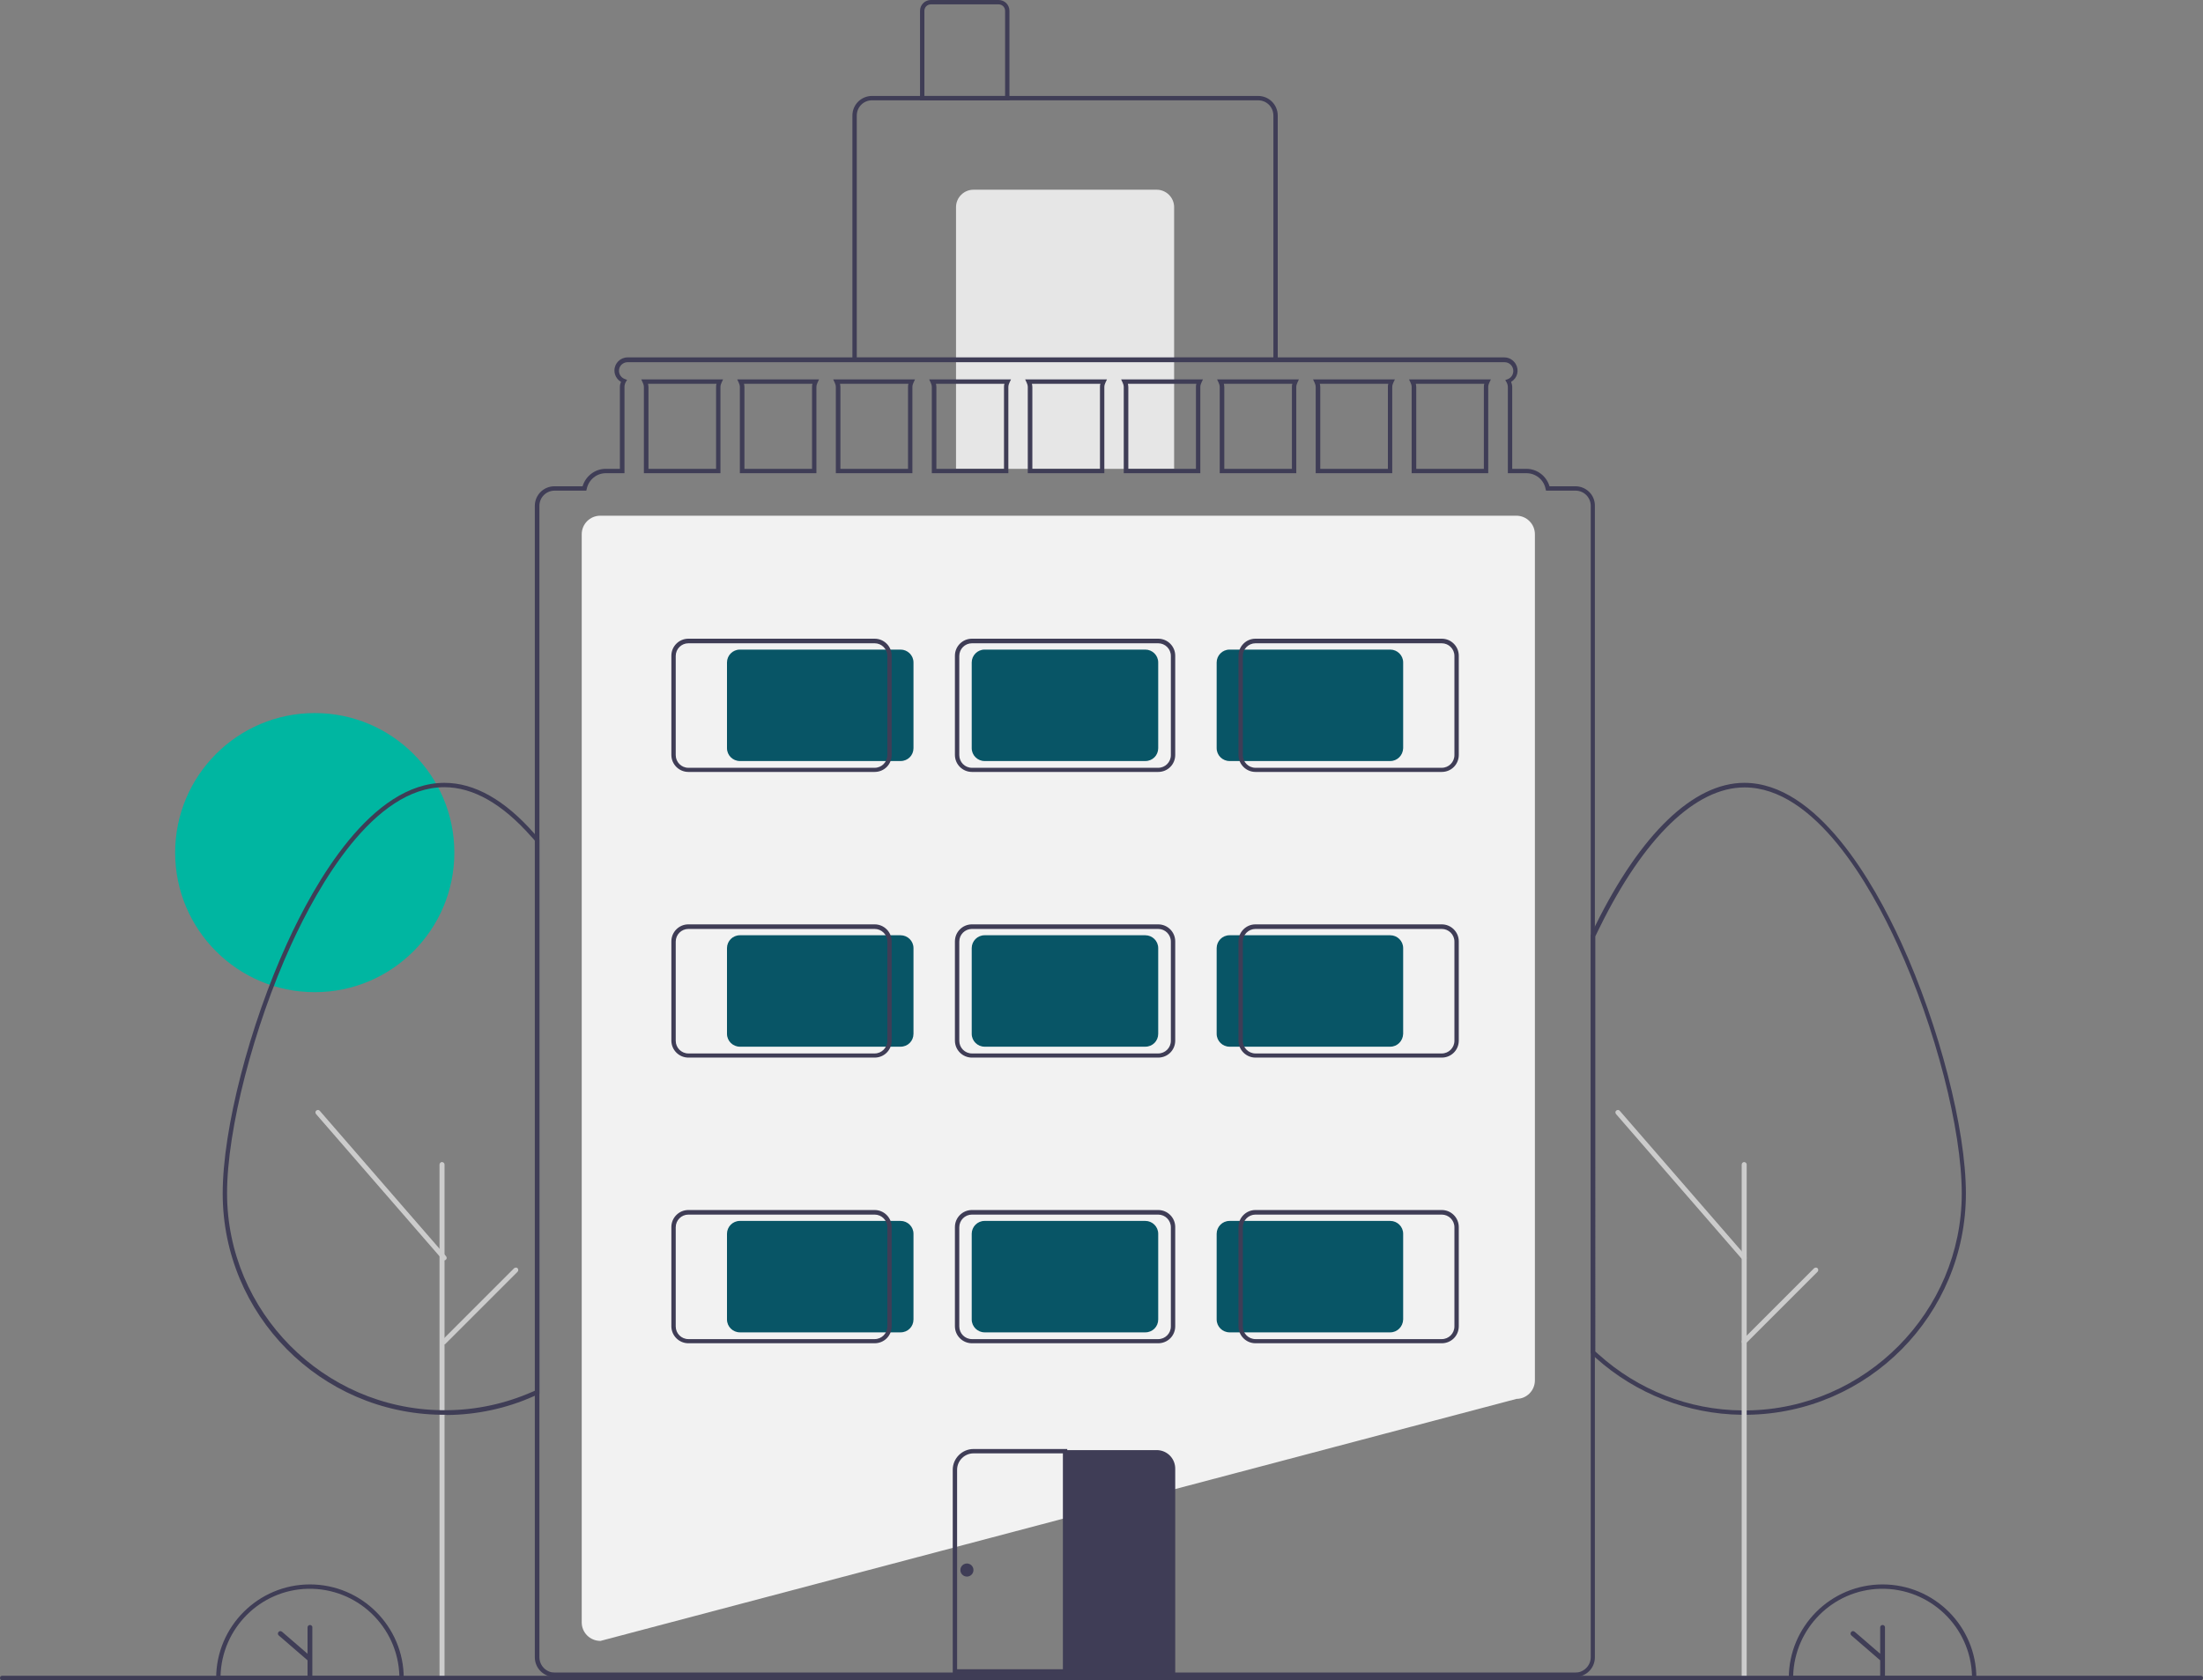 <?xml version="1.0" encoding="utf-8"?>
<!-- Generator: Adobe Illustrator 26.0.2, SVG Export Plug-In . SVG Version: 6.00 Build 0)  -->
<svg version="1.1" id="Layer_1" xmlns="http://www.w3.org/2000/svg" xmlns:xlink="http://www.w3.org/1999/xlink" x="0px" y="0px"
	 viewBox="0 0 1010 770.6" style="enable-background:new 0 0 1010 770.6;" xml:space="preserve">
<rect x="0" y="0" width="1010" height="770.6" fill="#808080" stroke="none"/>
<style type="text/css">
	.st0{fill:#00B6A1;}
	.st1{fill:#F2F2F2;}
	.st2{fill:#3F3D56;}
	.st3{fill:#E6E6E6;}
	.st4{fill:#CCCCCC;}
	.st5{fill:#085566;}
</style>
<circle class="st0" cx="144.3" cy="391" r="64"/>
<path class="st1" d="M275.3,752.5L275.3,752.5c-4.8,0-8.6-3.8-8.6-8.5V245c0-4.7,3.8-8.5,8.5-8.5h420c4.7,0,8.5,3.8,8.5,8.5v388
	c0,4.7-3.8,8.5-8.4,8.5L275.3,752.5z"/>
<path class="st2" d="M585.8,166h-195V53c0-5,4-9,9-9h177c5,0,9,4,9,9V166z M392.8,164h191V53c0-3.9-3.1-7-7-7h-177c-3.9,0-7,3.1-7,7
	V164z"/>
<path class="st3" d="M446.3,87h84c4.4,0,8,3.6,8,8v120l0,0h-100l0,0V95C438.3,90.6,441.9,87,446.3,87L446.3,87z"/>
<path class="st2" d="M462.8,46h-41V5c0-2.8,2.2-5,5-5h31c2.8,0,5,2.2,5,5V46z M423.8,44h37V5c0-1.7-1.3-3-3-3h-31c-1.7,0-3,1.3-3,3
	V44z"/>
<path class="st2" d="M799.7,648.8c-0.4,0-0.8,0-1.2,0c-24.7-0.3-48.5-9.6-66.9-26.1c-0.7-0.6-1.4-1.2-2-1.9l-0.3-0.3V428.9l0.1-0.2
	c0.7-1.4,1.3-2.8,2-4.2c20.8-42.2,45.1-65.5,68.3-65.5c33.5,0,59.5,46,72,73.4c17.4,38.1,29.6,85.4,29.6,114.9
	c0,55.6-44.8,100.9-100.4,101.5C800.5,648.8,800.1,648.8,799.7,648.8z M731.3,619.7c0.6,0.5,1.1,1,1.7,1.5
	c18,16.2,41.3,25.4,65.6,25.6c0.4,0,0.8,0,1.2,0c0.4,0,0.7,0,1.1,0c54.3-0.6,98.5-45.3,98.5-99.5c0-29.3-12.1-76.2-29.4-114
	c-12.3-27-37.8-72.2-70.2-72.2c-22.4,0-46.1,22.9-66.5,64.4c-0.6,1.3-1.3,2.6-1.9,3.9V619.7z"/>
<path class="st4" d="M799.7,770.1c-0.6,0-1.2-0.5-1.2-1.2V534.1c0-0.6,0.5-1.2,1.1-1.2c0.6,0,1.2,0.5,1.2,1.1c0,0,0,0,0,0v234.9
	C800.8,769.6,800.3,770.1,799.7,770.1z"/>
<path class="st4" d="M202.7,770.1c-0.6,0-1.2-0.5-1.2-1.2V534.1c0-0.6,0.5-1.2,1.1-1.2s1.2,0.5,1.2,1.1c0,0,0,0,0,0v234.9
	C203.8,769.6,203.3,770.1,202.7,770.1z"/>
<path class="st4" d="M799.7,578c-0.3,0-0.7-0.1-0.9-0.4l-57.9-66.7c-0.4-0.5-0.4-1.2,0.1-1.6c0.5-0.4,1.2-0.4,1.6,0.1l57.9,66.7
	c0.4,0.5,0.4,1.2-0.1,1.6C800.2,577.9,800,578,799.7,578z"/>
<path class="st4" d="M799.7,616.5c-0.6,0-1.2-0.5-1.2-1.2c0-0.3,0.1-0.6,0.3-0.8l32.9-32.9c0.5-0.4,1.2-0.4,1.6,0
	c0.4,0.4,0.4,1.2,0,1.6l-32.9,32.9C800.3,616.3,800,616.5,799.7,616.5z"/>
<path class="st2" d="M906.1,770.6h-86v-1c0-23.7,19.2-43,43-43c23.7,0,43,19.2,43,43c0,0,0,0,0,0L906.1,770.6z M822.1,768.6h82
	c-0.6-22.6-19.4-40.5-42-40C840.3,729.1,822.7,746.7,822.1,768.6L822.1,768.6z"/>
<path class="st2" d="M863.1,745.2c-0.6,0-1.1,0.5-1.1,1.1v12.1l-11.7-10.1c-0.5-0.4-1.2-0.4-1.6,0.1c-0.4,0.5-0.4,1.2,0.1,1.6
	c0,0,0,0,0,0l13.2,11.4v7.1c0,0.6,0.5,1.1,1.1,1.1c0.6,0,1.1-0.5,1.1-1.1c0,0,0,0,0,0v-22.1C864.3,745.7,863.7,745.2,863.1,745.2z"
	/>
<path class="st2" d="M185.1,770.6h-86v-1c0-23.7,19.3-43,43-43c23.7,0,43,19.3,43,43L185.1,770.6z M101.1,768.6h82
	c-0.6-22.6-19.4-40.5-42-40C119.3,729.1,101.7,746.7,101.1,768.6L101.1,768.6z"/>
<path class="st2" d="M142.1,745.2c-0.6,0-1.1,0.5-1.1,1.1v12.1l-11.7-10.1c-0.5-0.4-1.2-0.4-1.6,0.1c-0.4,0.5-0.4,1.2,0.1,1.6
	c0,0,0,0,0,0l13.2,11.4v7.1c0,0.6,0.5,1.1,1.1,1.1s1.1-0.5,1.1-1.1c0,0,0,0,0,0v-22.1C143.3,745.7,142.7,745.2,142.1,745.2z"/>
<path class="st2" d="M203.7,648.8c-0.4,0-0.8,0-1.2,0c-55.6-0.6-100.4-45.9-100.4-101.5c0-29.5,12.2-76.8,29.6-114.9
	c12.5-27.4,38.5-73.4,72.1-73.4c13.8,0,27.7,7.9,41.3,23.4c0.7,0.8,1.4,1.6,2,2.4l0.2,0.3v254l-0.6,0.3c-0.7,0.3-1.4,0.6-2,0.9
	c-12.5,5.6-26.1,8.5-39.8,8.6C204.5,648.8,204.1,648.8,203.7,648.8z M203.7,361c-32.4,0-57.9,45.3-70.2,72.2
	c-17.3,37.9-29.4,84.8-29.4,114c0,54.3,44.2,98.9,98.5,99.5c0.4,0,0.8,0,1.2,0c0.4,0,0.7,0,1.1,0c13.5-0.1,26.8-3,39.1-8.4
	c0.5-0.2,0.9-0.4,1.4-0.6v-252c-0.6-0.7-1.2-1.4-1.8-2C230.3,368.6,216.9,361,203.7,361z"/>
<path class="st4" d="M203.7,578c-0.3,0-0.7-0.1-0.9-0.4l-57.9-66.7c-0.4-0.5-0.4-1.2,0.1-1.6c0.5-0.4,1.2-0.4,1.6,0.1l57.9,66.7
	c0.4,0.5,0.4,1.2-0.1,1.6C204.2,577.9,204,578,203.7,578z"/>
<path class="st4" d="M203.7,616.5c-0.6,0-1.2-0.5-1.2-1.2c0-0.3,0.1-0.6,0.3-0.8l32.9-32.9c0.5-0.4,1.2-0.4,1.6,0
	c0.4,0.4,0.4,1.2,0,1.6l-32.9,32.9C204.3,616.3,204,616.5,203.7,616.5z"/>
<path class="st2" d="M294,174l0.7,1.5c0.3,0.6,0.5,1.3,0.5,2V217h35v-39.5c0-0.7,0.2-1.4,0.5-2l0.7-1.5H294z M328.3,177.5V215h-31
	v-37.5c0-0.5-0.1-1-0.2-1.5h31.4C328.3,176.5,328.3,177,328.3,177.5L328.3,177.5z M338,174l0.7,1.5c0.3,0.6,0.5,1.3,0.5,2V217h35
	v-39.5c0-0.7,0.2-1.4,0.5-2l0.7-1.5H338z M372.3,177.5V215h-31v-37.5c0-0.5-0.1-1-0.2-1.5h31.4C372.3,176.5,372.3,177,372.3,177.5
	L372.3,177.5z M382,174l0.7,1.5c0.3,0.6,0.5,1.3,0.5,2V217h35v-39.5c0-0.7,0.2-1.4,0.5-2l0.7-1.5H382z M416.3,177.5V215h-31v-37.5
	c0-0.5-0.1-1-0.2-1.5h31.4C416.3,176.5,416.3,177,416.3,177.5L416.3,177.5z M426,174l0.7,1.5c0.3,0.6,0.5,1.3,0.5,2V217h35v-39.5
	c0-0.7,0.2-1.4,0.5-2l0.7-1.5H426z M460.3,177.5V215h-31v-37.5c0-0.5-0.1-1-0.2-1.5h31.4C460.3,176.5,460.3,177,460.3,177.5z
	 M470,174l0.7,1.5c0.3,0.6,0.5,1.3,0.5,2V217h35v-39.5c0-0.7,0.2-1.4,0.5-2l0.7-1.5H470z M504.3,177.5V215h-31v-37.5
	c0-0.5-0.1-1-0.2-1.5h31.4C504.3,176.5,504.3,177,504.3,177.5z M514,174l0.7,1.5c0.3,0.6,0.5,1.3,0.5,2V217h35v-39.5
	c0-0.7,0.2-1.4,0.5-2l0.7-1.5H514z M548.3,177.5V215h-31v-37.5c0-0.5-0.1-1-0.2-1.5h31.4C548.3,176.5,548.3,177,548.3,177.5z
	 M558,174l0.7,1.5c0.3,0.6,0.5,1.3,0.5,2V217h35v-39.5c0-0.7,0.2-1.4,0.5-2l0.7-1.5H558z M592.3,177.5V215h-31v-37.5
	c0-0.5-0.1-1-0.2-1.5h31.4C592.3,176.5,592.3,177,592.3,177.5z M602,174l0.7,1.5c0.3,0.6,0.5,1.3,0.5,2V217h35v-39.5
	c0-0.7,0.2-1.4,0.5-2l0.7-1.5H602z M636.3,177.5V215h-31v-37.5c0-0.5-0.1-1-0.2-1.5h31.4C636.3,176.5,636.3,177,636.3,177.5z
	 M646,174l0.7,1.5c0.3,0.6,0.5,1.3,0.5,2V217h35v-39.5c0-0.7,0.2-1.4,0.5-2l0.7-1.5H646z M680.3,177.5V215h-31v-37.5
	c0-0.5-0.1-1-0.2-1.5h31.4C680.3,176.5,680.3,177,680.3,177.5z M646,174l0.7,1.5c0.3,0.6,0.5,1.3,0.5,2V217h35v-39.5
	c0-0.7,0.2-1.4,0.5-2l0.7-1.5H646z M680.3,177.5V215h-31v-37.5c0-0.5-0.1-1-0.2-1.5h31.4C680.3,176.5,680.3,177,680.3,177.5z
	 M602,174l0.7,1.5c0.3,0.6,0.5,1.3,0.5,2V217h35v-39.5c0-0.7,0.2-1.4,0.5-2l0.7-1.5H602z M636.3,177.5V215h-31v-37.5
	c0-0.5-0.1-1-0.2-1.5h31.4C636.3,176.5,636.3,177,636.3,177.5z M558,174l0.7,1.5c0.3,0.6,0.5,1.3,0.5,2V217h35v-39.5
	c0-0.7,0.2-1.4,0.5-2l0.7-1.5H558z M592.3,177.5V215h-31v-37.5c0-0.5-0.1-1-0.2-1.5h31.4C592.3,176.5,592.3,177,592.3,177.5z
	 M514,174l0.7,1.5c0.3,0.6,0.5,1.3,0.5,2V217h35v-39.5c0-0.7,0.2-1.4,0.5-2l0.7-1.5H514z M548.3,177.5V215h-31v-37.5
	c0-0.5-0.1-1-0.2-1.5h31.4C548.3,176.5,548.3,177,548.3,177.5z M470,174l0.7,1.5c0.3,0.6,0.5,1.3,0.5,2V217h35v-39.5
	c0-0.7,0.2-1.4,0.5-2l0.7-1.5H470z M504.3,177.5V215h-31v-37.5c0-0.5-0.1-1-0.2-1.5h31.4C504.3,176.5,504.3,177,504.3,177.5z
	 M426,174l0.7,1.5c0.3,0.6,0.5,1.3,0.5,2V217h35v-39.5c0-0.7,0.2-1.4,0.5-2l0.7-1.5H426z M460.3,177.5V215h-31v-37.5
	c0-0.5-0.1-1-0.2-1.5h31.4C460.3,176.5,460.3,177,460.3,177.5z M382,174l0.7,1.5c0.3,0.6,0.5,1.3,0.5,2V217h35v-39.5
	c0-0.7,0.2-1.4,0.5-2l0.7-1.5H382z M416.3,177.5V215h-31v-37.5c0-0.5-0.1-1-0.2-1.5h31.4C416.3,176.5,416.3,177,416.3,177.5
	L416.3,177.5z M338,174l0.7,1.5c0.3,0.6,0.5,1.3,0.5,2V217h35v-39.5c0-0.7,0.2-1.4,0.5-2l0.7-1.5H338z M372.3,177.5V215h-31v-37.5
	c0-0.5-0.1-1-0.2-1.5h31.4C372.3,176.5,372.3,177,372.3,177.5L372.3,177.5z M294,174l0.7,1.5c0.3,0.6,0.5,1.3,0.5,2V217h35v-39.5
	c0-0.7,0.2-1.4,0.5-2l0.7-1.5H294z M328.3,177.5V215h-31v-37.5c0-0.5-0.1-1-0.2-1.5h31.4C328.3,176.5,328.3,177,328.3,177.5
	L328.3,177.5z M646,174l0.7,1.5c0.3,0.6,0.5,1.3,0.5,2V217h35v-39.5c0-0.7,0.2-1.4,0.5-2l0.7-1.5H646z M680.3,177.5V215h-31v-37.5
	c0-0.5-0.1-1-0.2-1.5h31.4C680.3,176.5,680.3,177,680.3,177.5z M602,174l0.7,1.5c0.3,0.6,0.5,1.3,0.5,2V217h35v-39.5
	c0-0.7,0.2-1.4,0.5-2l0.7-1.5H602z M636.3,177.5V215h-31v-37.5c0-0.5-0.1-1-0.2-1.5h31.4C636.3,176.5,636.3,177,636.3,177.5z
	 M558,174l0.7,1.5c0.3,0.6,0.5,1.3,0.5,2V217h35v-39.5c0-0.7,0.2-1.4,0.5-2l0.7-1.5H558z M592.3,177.5V215h-31v-37.5
	c0-0.5-0.1-1-0.2-1.5h31.4C592.3,176.5,592.3,177,592.3,177.5z M514,174l0.7,1.5c0.3,0.6,0.5,1.3,0.5,2V217h35v-39.5
	c0-0.7,0.2-1.4,0.5-2l0.7-1.5H514z M548.3,177.5V215h-31v-37.5c0-0.5-0.1-1-0.2-1.5h31.4C548.3,176.5,548.3,177,548.3,177.5z
	 M470,174l0.7,1.5c0.3,0.6,0.5,1.3,0.5,2V217h35v-39.5c0-0.7,0.2-1.4,0.5-2l0.7-1.5H470z M504.3,177.5V215h-31v-37.5
	c0-0.5-0.1-1-0.2-1.5h31.4C504.3,176.5,504.3,177,504.3,177.5z M426,174l0.7,1.5c0.3,0.6,0.5,1.3,0.5,2V217h35v-39.5
	c0-0.7,0.2-1.4,0.5-2l0.7-1.5H426z M460.3,177.5V215h-31v-37.5c0-0.5-0.1-1-0.2-1.5h31.4C460.3,176.5,460.3,177,460.3,177.5z
	 M382,174l0.7,1.5c0.3,0.6,0.5,1.3,0.5,2V217h35v-39.5c0-0.7,0.2-1.4,0.5-2l0.7-1.5H382z M416.3,177.5V215h-31v-37.5
	c0-0.5-0.1-1-0.2-1.5h31.4C416.3,176.5,416.3,177,416.3,177.5L416.3,177.5z M338,174l0.7,1.5c0.3,0.6,0.5,1.3,0.5,2V217h35v-39.5
	c0-0.7,0.2-1.4,0.5-2l0.7-1.5H338z M372.3,177.5V215h-31v-37.5c0-0.5-0.1-1-0.2-1.5h31.4C372.3,176.5,372.3,177,372.3,177.5
	L372.3,177.5z M294,174l0.7,1.5c0.3,0.6,0.5,1.3,0.5,2V217h35v-39.5c0-0.7,0.2-1.4,0.5-2l0.7-1.5H294z M328.3,177.5V215h-31v-37.5
	c0-0.5-0.1-1-0.2-1.5h31.4C328.3,176.5,328.3,177,328.3,177.5L328.3,177.5z M646,174l0.7,1.5c0.3,0.6,0.5,1.3,0.5,2V217h35v-39.5
	c0-0.7,0.2-1.4,0.5-2l0.7-1.5H646z M680.3,177.5V215h-31v-37.5c0-0.5-0.1-1-0.2-1.5h31.4C680.3,176.5,680.3,177,680.3,177.5z
	 M602,174l0.7,1.5c0.3,0.6,0.5,1.3,0.5,2V217h35v-39.5c0-0.7,0.2-1.4,0.5-2l0.7-1.5H602z M636.3,177.5V215h-31v-37.5
	c0-0.5-0.1-1-0.2-1.5h31.4C636.3,176.5,636.3,177,636.3,177.5z M558,174l0.7,1.5c0.3,0.6,0.5,1.3,0.5,2V217h35v-39.5
	c0-0.7,0.2-1.4,0.5-2l0.7-1.5H558z M592.3,177.5V215h-31v-37.5c0-0.5-0.1-1-0.2-1.5h31.4C592.3,176.5,592.3,177,592.3,177.5z
	 M514,174l0.7,1.5c0.3,0.6,0.5,1.3,0.5,2V217h35v-39.5c0-0.7,0.2-1.4,0.5-2l0.7-1.5H514z M548.3,177.5V215h-31v-37.5
	c0-0.5-0.1-1-0.2-1.5h31.4C548.3,176.5,548.3,177,548.3,177.5z M470,174l0.7,1.5c0.3,0.6,0.5,1.3,0.5,2V217h35v-39.5
	c0-0.7,0.2-1.4,0.5-2l0.7-1.5H470z M504.3,177.5V215h-31v-37.5c0-0.5-0.1-1-0.2-1.5h31.4C504.3,176.5,504.3,177,504.3,177.5z
	 M426,174l0.7,1.5c0.3,0.6,0.5,1.3,0.5,2V217h35v-39.5c0-0.7,0.2-1.4,0.5-2l0.7-1.5H426z M460.3,177.5V215h-31v-37.5
	c0-0.5-0.1-1-0.2-1.5h31.4C460.3,176.5,460.3,177,460.3,177.5z M382,174l0.7,1.5c0.3,0.6,0.5,1.3,0.5,2V217h35v-39.5
	c0-0.7,0.2-1.4,0.5-2l0.7-1.5H382z M416.3,177.5V215h-31v-37.5c0-0.5-0.1-1-0.2-1.5h31.4C416.3,176.5,416.3,177,416.3,177.5
	L416.3,177.5z M338,174l0.7,1.5c0.3,0.6,0.5,1.3,0.5,2V217h35v-39.5c0-0.7,0.2-1.4,0.5-2l0.7-1.5H338z M372.3,177.5V215h-31v-37.5
	c0-0.5-0.1-1-0.2-1.5h31.4C372.3,176.5,372.3,177,372.3,177.5L372.3,177.5z M294,174l0.7,1.5c0.3,0.6,0.5,1.3,0.5,2V217h35v-39.5
	c0-0.7,0.2-1.4,0.5-2l0.7-1.5H294z M328.3,177.5V215h-31v-37.5c0-0.5-0.1-1-0.2-1.5h31.4C328.3,176.5,328.3,177,328.3,177.5
	L328.3,177.5z M646,174l0.7,1.5c0.3,0.6,0.5,1.3,0.5,2V217h35v-39.5c0-0.7,0.2-1.4,0.5-2l0.7-1.5H646z M680.3,177.5V215h-31v-37.5
	c0-0.5-0.1-1-0.2-1.5h31.4C680.3,176.5,680.3,177,680.3,177.5z M602,174l0.7,1.5c0.3,0.6,0.5,1.3,0.5,2V217h35v-39.5
	c0-0.7,0.2-1.4,0.5-2l0.7-1.5H602z M636.3,177.5V215h-31v-37.5c0-0.5-0.1-1-0.2-1.5h31.4C636.3,176.5,636.3,177,636.3,177.5z
	 M558,174l0.7,1.5c0.3,0.6,0.5,1.3,0.5,2V217h35v-39.5c0-0.7,0.2-1.4,0.5-2l0.7-1.5H558z M592.3,177.5V215h-31v-37.5
	c0-0.5-0.1-1-0.2-1.5h31.4C592.3,176.5,592.3,177,592.3,177.5z M514,174l0.7,1.5c0.3,0.6,0.5,1.3,0.5,2V217h35v-39.5
	c0-0.7,0.2-1.4,0.5-2l0.7-1.5H514z M548.3,177.5V215h-31v-37.5c0-0.5-0.1-1-0.2-1.5h31.4C548.3,176.5,548.3,177,548.3,177.5z
	 M470,174l0.7,1.5c0.3,0.6,0.5,1.3,0.5,2V217h35v-39.5c0-0.7,0.2-1.4,0.5-2l0.7-1.5H470z M504.3,177.5V215h-31v-37.5
	c0-0.5-0.1-1-0.2-1.5h31.4C504.3,176.5,504.3,177,504.3,177.5z M426,174l0.7,1.5c0.3,0.6,0.5,1.3,0.5,2V217h35v-39.5
	c0-0.7,0.2-1.4,0.5-2l0.7-1.5H426z M460.3,177.5V215h-31v-37.5c0-0.5-0.1-1-0.2-1.5h31.4C460.3,176.5,460.3,177,460.3,177.5z
	 M382,174l0.7,1.5c0.3,0.6,0.5,1.3,0.5,2V217h35v-39.5c0-0.7,0.2-1.4,0.5-2l0.7-1.5H382z M416.3,177.5V215h-31v-37.5
	c0-0.5-0.1-1-0.2-1.5h31.4C416.3,176.5,416.3,177,416.3,177.5L416.3,177.5z M338,174l0.7,1.5c0.3,0.6,0.5,1.3,0.5,2V217h35v-39.5
	c0-0.7,0.2-1.4,0.5-2l0.7-1.5H338z M372.3,177.5V215h-31v-37.5c0-0.5-0.1-1-0.2-1.5h31.4C372.3,176.5,372.3,177,372.3,177.5
	L372.3,177.5z M294,174l0.7,1.5c0.3,0.6,0.5,1.3,0.5,2V217h35v-39.5c0-0.7,0.2-1.4,0.5-2l0.7-1.5H294z M328.3,177.5V215h-31v-37.5
	c0-0.5-0.1-1-0.2-1.5h31.4C328.3,176.5,328.3,177,328.3,177.5L328.3,177.5z M646,174l0.7,1.5c0.3,0.6,0.5,1.3,0.5,2V217h35v-39.5
	c0-0.7,0.2-1.4,0.5-2l0.7-1.5H646z M680.3,177.5V215h-31v-37.5c0-0.5-0.1-1-0.2-1.5h31.4C680.3,176.5,680.3,177,680.3,177.5z
	 M602.8,175.5c0.3,0.6,0.5,1.3,0.5,2V217h35v-39.5c0-0.7,0.2-1.4,0.5-2l0.7-1.5H602L602.8,175.5z M636.5,176c-0.1,0.5-0.2,1-0.2,1.5
	V215h-31v-37.5c0-0.5-0.1-1-0.2-1.5H636.5z M558.8,175.5c0.3,0.6,0.5,1.3,0.5,2V217h35v-39.5c0-0.7,0.2-1.4,0.5-2l0.7-1.5H558
	L558.8,175.5z M592.5,176c-0.1,0.5-0.2,1-0.2,1.5V215h-31v-37.5c0-0.5-0.1-1-0.2-1.5H592.5z M514.8,175.5c0.3,0.6,0.5,1.3,0.5,2V217
	h35v-39.5c0-0.7,0.2-1.4,0.5-2l0.7-1.5H514L514.8,175.5z M548.5,176c-0.1,0.5-0.2,1-0.2,1.5V215h-31v-37.5c0-0.5-0.1-1-0.2-1.5
	H548.5z M470.8,175.5c0.3,0.6,0.5,1.3,0.5,2V217h35v-39.5c0-0.7,0.2-1.4,0.5-2l0.7-1.5H470L470.8,175.5z M504.5,176
	c-0.1,0.5-0.2,1-0.2,1.5V215h-31v-37.5c0-0.5-0.1-1-0.2-1.5H504.5z M426.8,175.5c0.3,0.6,0.5,1.3,0.5,2V217h35v-39.5
	c0-0.7,0.2-1.4,0.5-2l0.7-1.5H426L426.8,175.5z M460.5,176c-0.1,0.5-0.2,1-0.2,1.5V215h-31v-37.5c0-0.5-0.1-1-0.2-1.5H460.5z
	 M382.8,175.5c0.3,0.6,0.5,1.3,0.5,2V217h35v-39.5c0-0.7,0.2-1.4,0.5-2l0.7-1.5H382L382.8,175.5z M416.5,176c-0.1,0.5-0.2,1-0.2,1.5
	V215h-31v-37.5c0-0.5-0.1-1-0.2-1.5H416.5z M338.8,175.5c0.3,0.6,0.5,1.3,0.5,2V217h35v-39.5c0-0.7,0.2-1.4,0.5-2l0.7-1.5H338
	L338.8,175.5z M372.5,176c-0.1,0.5-0.2,1-0.2,1.5V215h-31v-37.5c0-0.5-0.1-1-0.2-1.5H372.5z M294.8,175.5c0.3,0.6,0.5,1.3,0.5,2V217
	h35v-39.5c0-0.7,0.2-1.4,0.5-2l0.7-1.5H294L294.8,175.5z M328.5,176c-0.1,0.5-0.2,1-0.2,1.5V215h-31v-37.5c0-0.5-0.1-1-0.2-1.5
	H328.5z M646.8,175.5c0.3,0.6,0.5,1.3,0.5,2V217h35v-39.5c0-0.7,0.2-1.4,0.5-2l0.7-1.5H646L646.8,175.5z M680.5,176
	c-0.1,0.5-0.2,1-0.2,1.5V215h-31v-37.5c0-0.5-0.1-1-0.2-1.5H680.5z M602.8,175.5c0.3,0.6,0.5,1.3,0.5,2V217h35v-39.5
	c0-0.7,0.2-1.4,0.5-2l0.7-1.5H602L602.8,175.5z M636.5,176c-0.1,0.5-0.2,1-0.2,1.5V215h-31v-37.5c0-0.5-0.1-1-0.2-1.5H636.5z
	 M558.8,175.5c0.3,0.6,0.5,1.3,0.5,2V217h35v-39.5c0-0.7,0.2-1.4,0.5-2l0.7-1.5H558L558.8,175.5z M592.5,176c-0.1,0.5-0.2,1-0.2,1.5
	V215h-31v-37.5c0-0.5-0.1-1-0.2-1.5H592.5z M514.8,175.5c0.3,0.6,0.5,1.3,0.5,2V217h35v-39.5c0-0.7,0.2-1.4,0.5-2l0.7-1.5H514
	L514.8,175.5z M548.5,176c-0.1,0.5-0.2,1-0.2,1.5V215h-31v-37.5c0-0.5-0.1-1-0.2-1.5H548.5z M470.8,175.5c0.3,0.6,0.5,1.3,0.5,2V217
	h35v-39.5c0-0.7,0.2-1.4,0.5-2l0.7-1.5H470L470.8,175.5z M504.5,176c-0.1,0.5-0.2,1-0.2,1.5V215h-31v-37.5c0-0.5-0.1-1-0.2-1.5
	H504.5z M426.8,175.5c0.3,0.6,0.5,1.3,0.5,2V217h35v-39.5c0-0.7,0.2-1.4,0.5-2l0.7-1.5H426L426.8,175.5z M460.5,176
	c-0.1,0.5-0.2,1-0.2,1.5V215h-31v-37.5c0-0.5-0.1-1-0.2-1.5H460.5z M382.8,175.5c0.3,0.6,0.5,1.3,0.5,2V217h35v-39.5
	c0-0.7,0.2-1.4,0.5-2l0.7-1.5H382L382.8,175.5z M416.5,176c-0.1,0.5-0.2,1-0.2,1.5V215h-31v-37.5c0-0.5-0.1-1-0.2-1.5H416.5z
	 M338.8,175.5c0.3,0.6,0.5,1.3,0.5,2V217h35v-39.5c0-0.7,0.2-1.4,0.5-2l0.7-1.5H338L338.8,175.5z M372.5,176c-0.1,0.5-0.2,1-0.2,1.5
	V215h-31v-37.5c0-0.5-0.1-1-0.2-1.5H372.5z M294.8,175.5c0.3,0.6,0.5,1.3,0.5,2V217h35v-39.5c0-0.7,0.2-1.4,0.5-2l0.7-1.5H294
	L294.8,175.5z M328.5,176c-0.1,0.5-0.2,1-0.2,1.5V215h-31v-37.5c0-0.5-0.1-1-0.2-1.5H328.5z M722.3,223h-11.9c-1.4-4.7-5.7-8-10.6-8
	h-6.5v-37.5c0-0.8-0.2-1.6-0.5-2.4c2.9-1.7,3.8-5.3,2.1-8.2c-1.1-1.8-3-3-5.2-3h-402c-3.3,0-6,2.7-6,6c0,2.1,1.1,4.1,3,5.2
	c-0.3,0.7-0.5,1.5-0.5,2.4V215h-6.5c-4.9,0-9.2,3.3-10.6,8h-12.9c-5,0-9,4-9,9v528c0,5,4,9,9,9h468c5,0,9-4,9-9V232
	C731.3,227,727.2,223,722.3,223z M729.3,760c0,2.9-1.8,5.5-4.6,6.6c-0.8,0.3-1.6,0.4-2.4,0.4h-468c-0.8,0-1.7-0.1-2.4-0.4
	c-2.7-1-4.6-3.6-4.6-6.6V232c0-3.9,3.1-7,7-7h14.5l0.2-0.8c0.9-4.2,4.5-7.2,8.8-7.2h8.5v-39.5c0-0.8,0.2-1.6,0.6-2.3l0.6-1l-1.1-0.4
	c-2.1-0.8-3.1-3-2.4-5.1c0.6-1.6,2.1-2.6,3.8-2.6h402c2.2,0,4,1.8,4,4c0,1.7-1,3.2-2.6,3.8l-1.1,0.4l0.6,1c0.4,0.7,0.6,1.5,0.6,2.3
	V217h8.5c4.3,0,8,3,8.8,7.2l0.2,0.8h13.5c3.9,0,7,3.1,7,7L729.3,760z M294,174l0.7,1.5c0.3,0.6,0.5,1.3,0.5,2V217h35v-39.5
	c0-0.7,0.2-1.4,0.5-2l0.7-1.5H294z M328.3,177.5V215h-31v-37.5c0-0.5-0.1-1-0.2-1.5h31.4C328.3,176.5,328.3,177,328.3,177.5
	L328.3,177.5z M338,174l0.7,1.5c0.3,0.6,0.5,1.3,0.5,2V217h35v-39.5c0-0.7,0.2-1.4,0.5-2l0.7-1.5H338z M372.3,177.5V215h-31v-37.5
	c0-0.5-0.1-1-0.2-1.5h31.4C372.3,176.5,372.3,177,372.3,177.5L372.3,177.5z M382,174l0.7,1.5c0.3,0.6,0.5,1.3,0.5,2V217h35v-39.5
	c0-0.7,0.2-1.4,0.5-2l0.7-1.5H382z M416.3,177.5V215h-31v-37.5c0-0.5-0.1-1-0.2-1.5h31.4C416.3,176.5,416.3,177,416.3,177.5
	L416.3,177.5z M426,174l0.7,1.5c0.3,0.6,0.5,1.3,0.5,2V217h35v-39.5c0-0.7,0.2-1.4,0.5-2l0.7-1.5H426z M460.3,177.5V215h-31v-37.5
	c0-0.5-0.1-1-0.2-1.5h31.4C460.3,176.5,460.3,177,460.3,177.5z M470,174l0.7,1.5c0.3,0.6,0.5,1.3,0.5,2V217h35v-39.5
	c0-0.7,0.2-1.4,0.5-2l0.7-1.5H470z M504.3,177.5V215h-31v-37.5c0-0.5-0.1-1-0.2-1.5h31.4C504.3,176.5,504.3,177,504.3,177.5z
	 M514,174l0.7,1.5c0.3,0.6,0.5,1.3,0.5,2V217h35v-39.5c0-0.7,0.2-1.4,0.5-2l0.7-1.5H514z M548.3,177.5V215h-31v-37.5
	c0-0.5-0.1-1-0.2-1.5h31.4C548.3,176.5,548.3,177,548.3,177.5z M558,174l0.7,1.5c0.3,0.6,0.5,1.3,0.5,2V217h35v-39.5
	c0-0.7,0.2-1.4,0.5-2l0.7-1.5H558z M592.3,177.5V215h-31v-37.5c0-0.5-0.1-1-0.2-1.5h31.4C592.3,176.5,592.3,177,592.3,177.5z
	 M602,174l0.7,1.5c0.3,0.6,0.5,1.3,0.5,2V217h35v-39.5c0-0.7,0.2-1.4,0.5-2l0.7-1.5H602z M636.3,177.5V215h-31v-37.5
	c0-0.5-0.1-1-0.2-1.5h31.4C636.3,176.5,636.3,177,636.3,177.5z M646,174l0.7,1.5c0.3,0.6,0.5,1.3,0.5,2V217h35v-39.5
	c0-0.7,0.2-1.4,0.5-2l0.7-1.5H646z M680.3,177.5V215h-31v-37.5c0-0.5-0.1-1-0.2-1.5h31.4C680.3,176.5,680.3,177,680.3,177.5z
	 M294,174l0.7,1.5c0.3,0.6,0.5,1.3,0.5,2V217h35v-39.5c0-0.7,0.2-1.4,0.5-2l0.7-1.5H294z M328.3,177.5V215h-31v-37.5
	c0-0.5-0.1-1-0.2-1.5h31.4C328.3,176.5,328.3,177,328.3,177.5L328.3,177.5z M338,174l0.7,1.5c0.3,0.6,0.5,1.3,0.5,2V217h35v-39.5
	c0-0.7,0.2-1.4,0.5-2l0.7-1.5H338z M372.3,177.5V215h-31v-37.5c0-0.5-0.1-1-0.2-1.5h31.4C372.3,176.5,372.3,177,372.3,177.5
	L372.3,177.5z M382,174l0.7,1.5c0.3,0.6,0.5,1.3,0.5,2V217h35v-39.5c0-0.7,0.2-1.4,0.5-2l0.7-1.5H382z M416.3,177.5V215h-31v-37.5
	c0-0.5-0.1-1-0.2-1.5h31.4C416.3,176.5,416.3,177,416.3,177.5L416.3,177.5z M426,174l0.7,1.5c0.3,0.6,0.5,1.3,0.5,2V217h35v-39.5
	c0-0.7,0.2-1.4,0.5-2l0.7-1.5H426z M460.3,177.5V215h-31v-37.5c0-0.5-0.1-1-0.2-1.5h31.4C460.3,176.5,460.3,177,460.3,177.5z
	 M470,174l0.7,1.5c0.3,0.6,0.5,1.3,0.5,2V217h35v-39.5c0-0.7,0.2-1.4,0.5-2l0.7-1.5H470z M504.3,177.5V215h-31v-37.5
	c0-0.5-0.1-1-0.2-1.5h31.4C504.3,176.5,504.3,177,504.3,177.5z M514,174l0.7,1.5c0.3,0.6,0.5,1.3,0.5,2V217h35v-39.5
	c0-0.7,0.2-1.4,0.5-2l0.7-1.5H514z M548.3,177.5V215h-31v-37.5c0-0.5-0.1-1-0.2-1.5h31.4C548.3,176.5,548.3,177,548.3,177.5z
	 M558,174l0.7,1.5c0.3,0.6,0.5,1.3,0.5,2V217h35v-39.5c0-0.7,0.2-1.4,0.5-2l0.7-1.5H558z M592.3,177.5V215h-31v-37.5
	c0-0.5-0.1-1-0.2-1.5h31.4C592.3,176.5,592.3,177,592.3,177.5z M602,174l0.7,1.5c0.3,0.6,0.5,1.3,0.5,2V217h35v-39.5
	c0-0.7,0.2-1.4,0.5-2l0.7-1.5H602z M636.3,177.5V215h-31v-37.5c0-0.5-0.1-1-0.2-1.5h31.4C636.3,176.5,636.3,177,636.3,177.5z
	 M646,174l0.7,1.5c0.3,0.6,0.5,1.3,0.5,2V217h35v-39.5c0-0.7,0.2-1.4,0.5-2l0.7-1.5H646z M680.3,177.5V215h-31v-37.5
	c0-0.5-0.1-1-0.2-1.5h31.4C680.3,176.5,680.3,177,680.3,177.5z M294,174l0.7,1.5c0.3,0.6,0.5,1.3,0.5,2V217h35v-39.5
	c0-0.7,0.2-1.4,0.5-2l0.7-1.5H294z M328.3,177.5V215h-31v-37.5c0-0.5-0.1-1-0.2-1.5h31.4C328.3,176.5,328.3,177,328.3,177.5
	L328.3,177.5z M338,174l0.7,1.5c0.3,0.6,0.5,1.3,0.5,2V217h35v-39.5c0-0.7,0.2-1.4,0.5-2l0.7-1.5H338z M372.3,177.5V215h-31v-37.5
	c0-0.5-0.1-1-0.2-1.5h31.4C372.3,176.5,372.3,177,372.3,177.5L372.3,177.5z M382,174l0.7,1.5c0.3,0.6,0.5,1.3,0.5,2V217h35v-39.5
	c0-0.7,0.2-1.4,0.5-2l0.7-1.5H382z M416.3,177.5V215h-31v-37.5c0-0.5-0.1-1-0.2-1.5h31.4C416.3,176.5,416.3,177,416.3,177.5
	L416.3,177.5z M426,174l0.7,1.5c0.3,0.6,0.5,1.3,0.5,2V217h35v-39.5c0-0.7,0.2-1.4,0.5-2l0.7-1.5H426z M460.3,177.5V215h-31v-37.5
	c0-0.5-0.1-1-0.2-1.5h31.4C460.3,176.5,460.3,177,460.3,177.5z M470,174l0.7,1.5c0.3,0.6,0.5,1.3,0.5,2V217h35v-39.5
	c0-0.7,0.2-1.4,0.5-2l0.7-1.5H470z M504.3,177.5V215h-31v-37.5c0-0.5-0.1-1-0.2-1.5h31.4C504.3,176.5,504.3,177,504.3,177.5z
	 M514,174l0.7,1.5c0.3,0.6,0.5,1.3,0.5,2V217h35v-39.5c0-0.7,0.2-1.4,0.5-2l0.7-1.5H514z M548.3,177.5V215h-31v-37.5
	c0-0.5-0.1-1-0.2-1.5h31.4C548.3,176.5,548.3,177,548.3,177.5z M558,174l0.7,1.5c0.3,0.6,0.5,1.3,0.5,2V217h35v-39.5
	c0-0.7,0.2-1.4,0.5-2l0.7-1.5H558z M592.3,177.5V215h-31v-37.5c0-0.5-0.1-1-0.2-1.5h31.4C592.3,176.5,592.3,177,592.3,177.5z
	 M602,174l0.7,1.5c0.3,0.6,0.5,1.3,0.5,2V217h35v-39.5c0-0.7,0.2-1.4,0.5-2l0.7-1.5H602z M636.3,177.5V215h-31v-37.5
	c0-0.5-0.1-1-0.2-1.5h31.4C636.3,176.5,636.3,177,636.3,177.5z M646,174l0.7,1.5c0.3,0.6,0.5,1.3,0.5,2V217h35v-39.5
	c0-0.7,0.2-1.4,0.5-2l0.7-1.5H646z M680.3,177.5V215h-31v-37.5c0-0.5-0.1-1-0.2-1.5h31.4C680.3,176.5,680.3,177,680.3,177.5z
	 M294,174l0.7,1.5c0.3,0.6,0.5,1.3,0.5,2V217h35v-39.5c0-0.7,0.2-1.4,0.5-2l0.7-1.5H294z M328.3,177.5V215h-31v-37.5
	c0-0.5-0.1-1-0.2-1.5h31.4C328.3,176.5,328.3,177,328.3,177.5L328.3,177.5z M338,174l0.7,1.5c0.3,0.6,0.5,1.3,0.5,2V217h35v-39.5
	c0-0.7,0.2-1.4,0.5-2l0.7-1.5H338z M372.3,177.5V215h-31v-37.5c0-0.5-0.1-1-0.2-1.5h31.4C372.3,176.5,372.3,177,372.3,177.5
	L372.3,177.5z M382,174l0.7,1.5c0.3,0.6,0.5,1.3,0.5,2V217h35v-39.5c0-0.7,0.2-1.4,0.5-2l0.7-1.5H382z M416.3,177.5V215h-31v-37.5
	c0-0.5-0.1-1-0.2-1.5h31.4C416.3,176.5,416.3,177,416.3,177.5L416.3,177.5z M426,174l0.7,1.5c0.3,0.6,0.5,1.3,0.5,2V217h35v-39.5
	c0-0.7,0.2-1.4,0.5-2l0.7-1.5H426z M460.3,177.5V215h-31v-37.5c0-0.5-0.1-1-0.2-1.5h31.4C460.3,176.5,460.3,177,460.3,177.5z
	 M470,174l0.7,1.5c0.3,0.6,0.5,1.3,0.5,2V217h35v-39.5c0-0.7,0.2-1.4,0.5-2l0.7-1.5H470z M504.3,177.5V215h-31v-37.5
	c0-0.5-0.1-1-0.2-1.5h31.4C504.3,176.5,504.3,177,504.3,177.5z M514,174l0.7,1.5c0.3,0.6,0.5,1.3,0.5,2V217h35v-39.5
	c0-0.7,0.2-1.4,0.5-2l0.7-1.5H514z M548.3,177.5V215h-31v-37.5c0-0.5-0.1-1-0.2-1.5h31.4C548.3,176.5,548.3,177,548.3,177.5z
	 M558,174l0.7,1.5c0.3,0.6,0.5,1.3,0.5,2V217h35v-39.5c0-0.7,0.2-1.4,0.5-2l0.7-1.5H558z M592.3,177.5V215h-31v-37.5
	c0-0.5-0.1-1-0.2-1.5h31.4C592.3,176.5,592.3,177,592.3,177.5z M602,174l0.7,1.5c0.3,0.6,0.5,1.3,0.5,2V217h35v-39.5
	c0-0.7,0.2-1.4,0.5-2l0.7-1.5H602z M636.3,177.5V215h-31v-37.5c0-0.5-0.1-1-0.2-1.5h31.4C636.3,176.5,636.3,177,636.3,177.5z
	 M646,174l0.7,1.5c0.3,0.6,0.5,1.3,0.5,2V217h35v-39.5c0-0.7,0.2-1.4,0.5-2l0.7-1.5H646z M680.3,177.5V215h-31v-37.5
	c0-0.5-0.1-1-0.2-1.5h31.4C680.3,176.5,680.3,177,680.3,177.5z"/>
<path class="st5" d="M412.9,349h-73.7c-3.2,0-5.9-2.6-5.9-5.9v-39.3c0-3.2,2.6-5.9,5.9-5.9h73.7c3.2,0,5.9,2.6,5.9,5.9v39.3
	C418.8,346.4,416.2,349,412.9,349z"/>
<path class="st5" d="M525.1,349h-73.7c-3.2,0-5.9-2.6-5.9-5.9v-39.3c0-3.2,2.6-5.9,5.9-5.9h73.7c3.2,0,5.9,2.6,5.9,5.9v39.3
	C531,346.4,528.4,349,525.1,349z"/>
<path class="st5" d="M637.4,349h-73.7c-3.2,0-5.9-2.6-5.9-5.9v-39.3c0-3.2,2.6-5.9,5.9-5.9h73.7c3.2,0,5.9,2.6,5.9,5.9v39.3
	C643.2,346.4,640.6,349,637.4,349z"/>
<path class="st5" d="M412.9,480h-73.7c-3.2,0-5.9-2.6-5.9-5.9v-39.3c0-3.2,2.6-5.9,5.9-5.9h73.7c3.2,0,5.9,2.6,5.9,5.9v39.3
	C418.8,477.4,416.2,480,412.9,480z"/>
<path class="st5" d="M525.1,480h-73.7c-3.2,0-5.9-2.6-5.9-5.9v-39.3c0-3.2,2.6-5.9,5.9-5.9h73.7c3.2,0,5.9,2.6,5.9,5.9v39.3
	C531,477.4,528.4,480,525.1,480z"/>
<path class="st5" d="M637.4,480h-73.7c-3.2,0-5.9-2.6-5.9-5.9v-39.3c0-3.2,2.6-5.9,5.9-5.9h73.7c3.2,0,5.9,2.6,5.9,5.9v39.3
	C643.2,477.4,640.6,480,637.4,480z"/>
<path class="st5" d="M412.9,611h-73.7c-3.2,0-5.9-2.6-5.9-5.9v-39.3c0-3.2,2.6-5.9,5.9-5.9h73.7c3.2,0,5.9,2.6,5.9,5.9v39.3
	C418.8,608.4,416.2,611,412.9,611z"/>
<path class="st5" d="M525.1,611h-73.7c-3.2,0-5.9-2.6-5.9-5.9v-39.3c0-3.2,2.6-5.9,5.9-5.9h73.7c3.2,0,5.9,2.6,5.9,5.9v39.3
	C531,608.4,528.4,611,525.1,611z"/>
<path class="st5" d="M637.4,611h-73.7c-3.2,0-5.9-2.6-5.9-5.9v-39.3c0-3.2,2.6-5.9,5.9-5.9h73.7c3.2,0,5.9,2.6,5.9,5.9v39.3
	C643.2,608.4,640.6,611,637.4,611z"/>
<path class="st2" d="M401,354h-85.4c-4.3,0-7.8-3.5-7.8-7.8v-45.5c0-4.3,3.5-7.8,7.8-7.8H401c4.3,0,7.8,3.5,7.8,7.8v45.5
	C408.8,350.6,405.3,354,401,354z M315.6,295c-3.2,0-5.8,2.6-5.8,5.8v45.5c0,3.2,2.6,5.8,5.8,5.8H401c3.2,0,5.8-2.6,5.8-5.8v-45.5
	c0-3.2-2.6-5.8-5.8-5.8H315.6z"/>
<path class="st2" d="M531,354h-85.4c-4.3,0-7.8-3.5-7.8-7.8v-45.5c0-4.3,3.5-7.8,7.8-7.8H531c4.3,0,7.8,3.5,7.8,7.8v45.5
	C538.8,350.6,535.3,354,531,354z M445.6,295c-3.2,0-5.8,2.6-5.8,5.8v45.5c0,3.2,2.6,5.8,5.8,5.8H531c3.2,0,5.8-2.6,5.8-5.8v-45.5
	c0-3.2-2.6-5.8-5.8-5.8H445.6z"/>
<path class="st2" d="M661,354h-85.4c-4.3,0-7.8-3.5-7.8-7.8v-45.5c0-4.3,3.5-7.8,7.8-7.8H661c4.3,0,7.8,3.5,7.8,7.8v45.5
	C668.8,350.6,665.3,354,661,354z M575.6,295c-3.2,0-5.8,2.6-5.8,5.8v45.5c0,3.2,2.6,5.8,5.8,5.8H661c3.2,0,5.8-2.6,5.8-5.8v-45.5
	c0-3.2-2.6-5.8-5.8-5.8H575.6z"/>
<path class="st2" d="M401,485h-85.4c-4.3,0-7.8-3.5-7.8-7.8v-45.5c0-4.3,3.5-7.8,7.8-7.8H401c4.3,0,7.8,3.5,7.8,7.8v45.5
	C408.8,481.6,405.3,485,401,485z M315.6,426c-3.2,0-5.8,2.6-5.8,5.8v45.5c0,3.2,2.6,5.8,5.8,5.8H401c3.2,0,5.8-2.6,5.8-5.8v-45.5
	c0-3.2-2.6-5.8-5.8-5.8H315.6z"/>
<path class="st2" d="M531,485h-85.4c-4.3,0-7.8-3.5-7.8-7.8v-45.5c0-4.3,3.5-7.8,7.8-7.8H531c4.3,0,7.8,3.5,7.8,7.8v45.5
	C538.8,481.6,535.3,485,531,485z M445.6,426c-3.2,0-5.8,2.6-5.8,5.8v45.5c0,3.2,2.6,5.8,5.8,5.8H531c3.2,0,5.8-2.6,5.8-5.8v-45.5
	c0-3.2-2.6-5.8-5.8-5.8H445.6z"/>
<path class="st2" d="M661,485h-85.4c-4.3,0-7.8-3.5-7.8-7.8v-45.5c0-4.3,3.5-7.8,7.8-7.8H661c4.3,0,7.8,3.5,7.8,7.8v45.5
	C668.8,481.6,665.3,485,661,485z M575.6,426c-3.2,0-5.8,2.6-5.8,5.8v45.5c0,3.2,2.6,5.8,5.8,5.8H661c3.2,0,5.8-2.6,5.8-5.8v-45.5
	c0-3.2-2.6-5.8-5.8-5.8H575.6z"/>
<path class="st2" d="M401,616h-85.4c-4.3,0-7.8-3.5-7.8-7.8v-45.5c0-4.3,3.5-7.8,7.8-7.8H401c4.3,0,7.8,3.5,7.8,7.8v45.5
	C408.8,612.6,405.3,616,401,616z M315.6,557c-3.2,0-5.8,2.6-5.8,5.8v45.5c0,3.2,2.6,5.8,5.8,5.8H401c3.2,0,5.8-2.6,5.8-5.8v-45.5
	c0-3.2-2.6-5.8-5.8-5.8H315.6z"/>
<path class="st2" d="M531,616h-85.4c-4.3,0-7.8-3.5-7.8-7.8v-45.5c0-4.3,3.5-7.8,7.8-7.8H531c4.3,0,7.8,3.5,7.8,7.8v45.5
	C538.8,612.6,535.3,616,531,616z M445.6,557c-3.2,0-5.8,2.6-5.8,5.8v45.5c0,3.2,2.6,5.8,5.8,5.8H531c3.2,0,5.8-2.6,5.8-5.8v-45.5
	c0-3.2-2.6-5.8-5.8-5.8H445.6z"/>
<path class="st2" d="M661,616h-85.4c-4.3,0-7.8-3.5-7.8-7.8v-45.5c0-4.3,3.5-7.8,7.8-7.8H661c4.3,0,7.8,3.5,7.8,7.8v45.5
	C668.8,612.6,665.3,616,661,616z M575.6,557c-3.2,0-5.8,2.6-5.8,5.8v45.5c0,3.2,2.6,5.8,5.8,5.8H661c3.2,0,5.8-2.6,5.8-5.8v-45.5
	c0-3.2-2.6-5.8-5.8-5.8H575.6z"/>
<path class="st2" d="M1009,770.5H1c-0.6,0-1-0.4-1-1s0.4-1,1-1h1008c0.6,0,1,0.4,1,1S1009.6,770.5,1009,770.5z"/>
<path class="st2" d="M538.8,673.7c0.1-4.8-3.7-8.7-8.5-8.7h-42v103.5h50.5V673.7z"/>
<path class="st2" d="M489.3,767.5h-52.5V674c0-5.2,4.3-9.5,9.5-9.5h43V767.5z M438.8,765.5h48.5v-99h-41c-4.1,0-7.5,3.4-7.5,7.5
	V765.5z"/>
<circle class="st2" cx="443.3" cy="720" r="3"/>
</svg>
